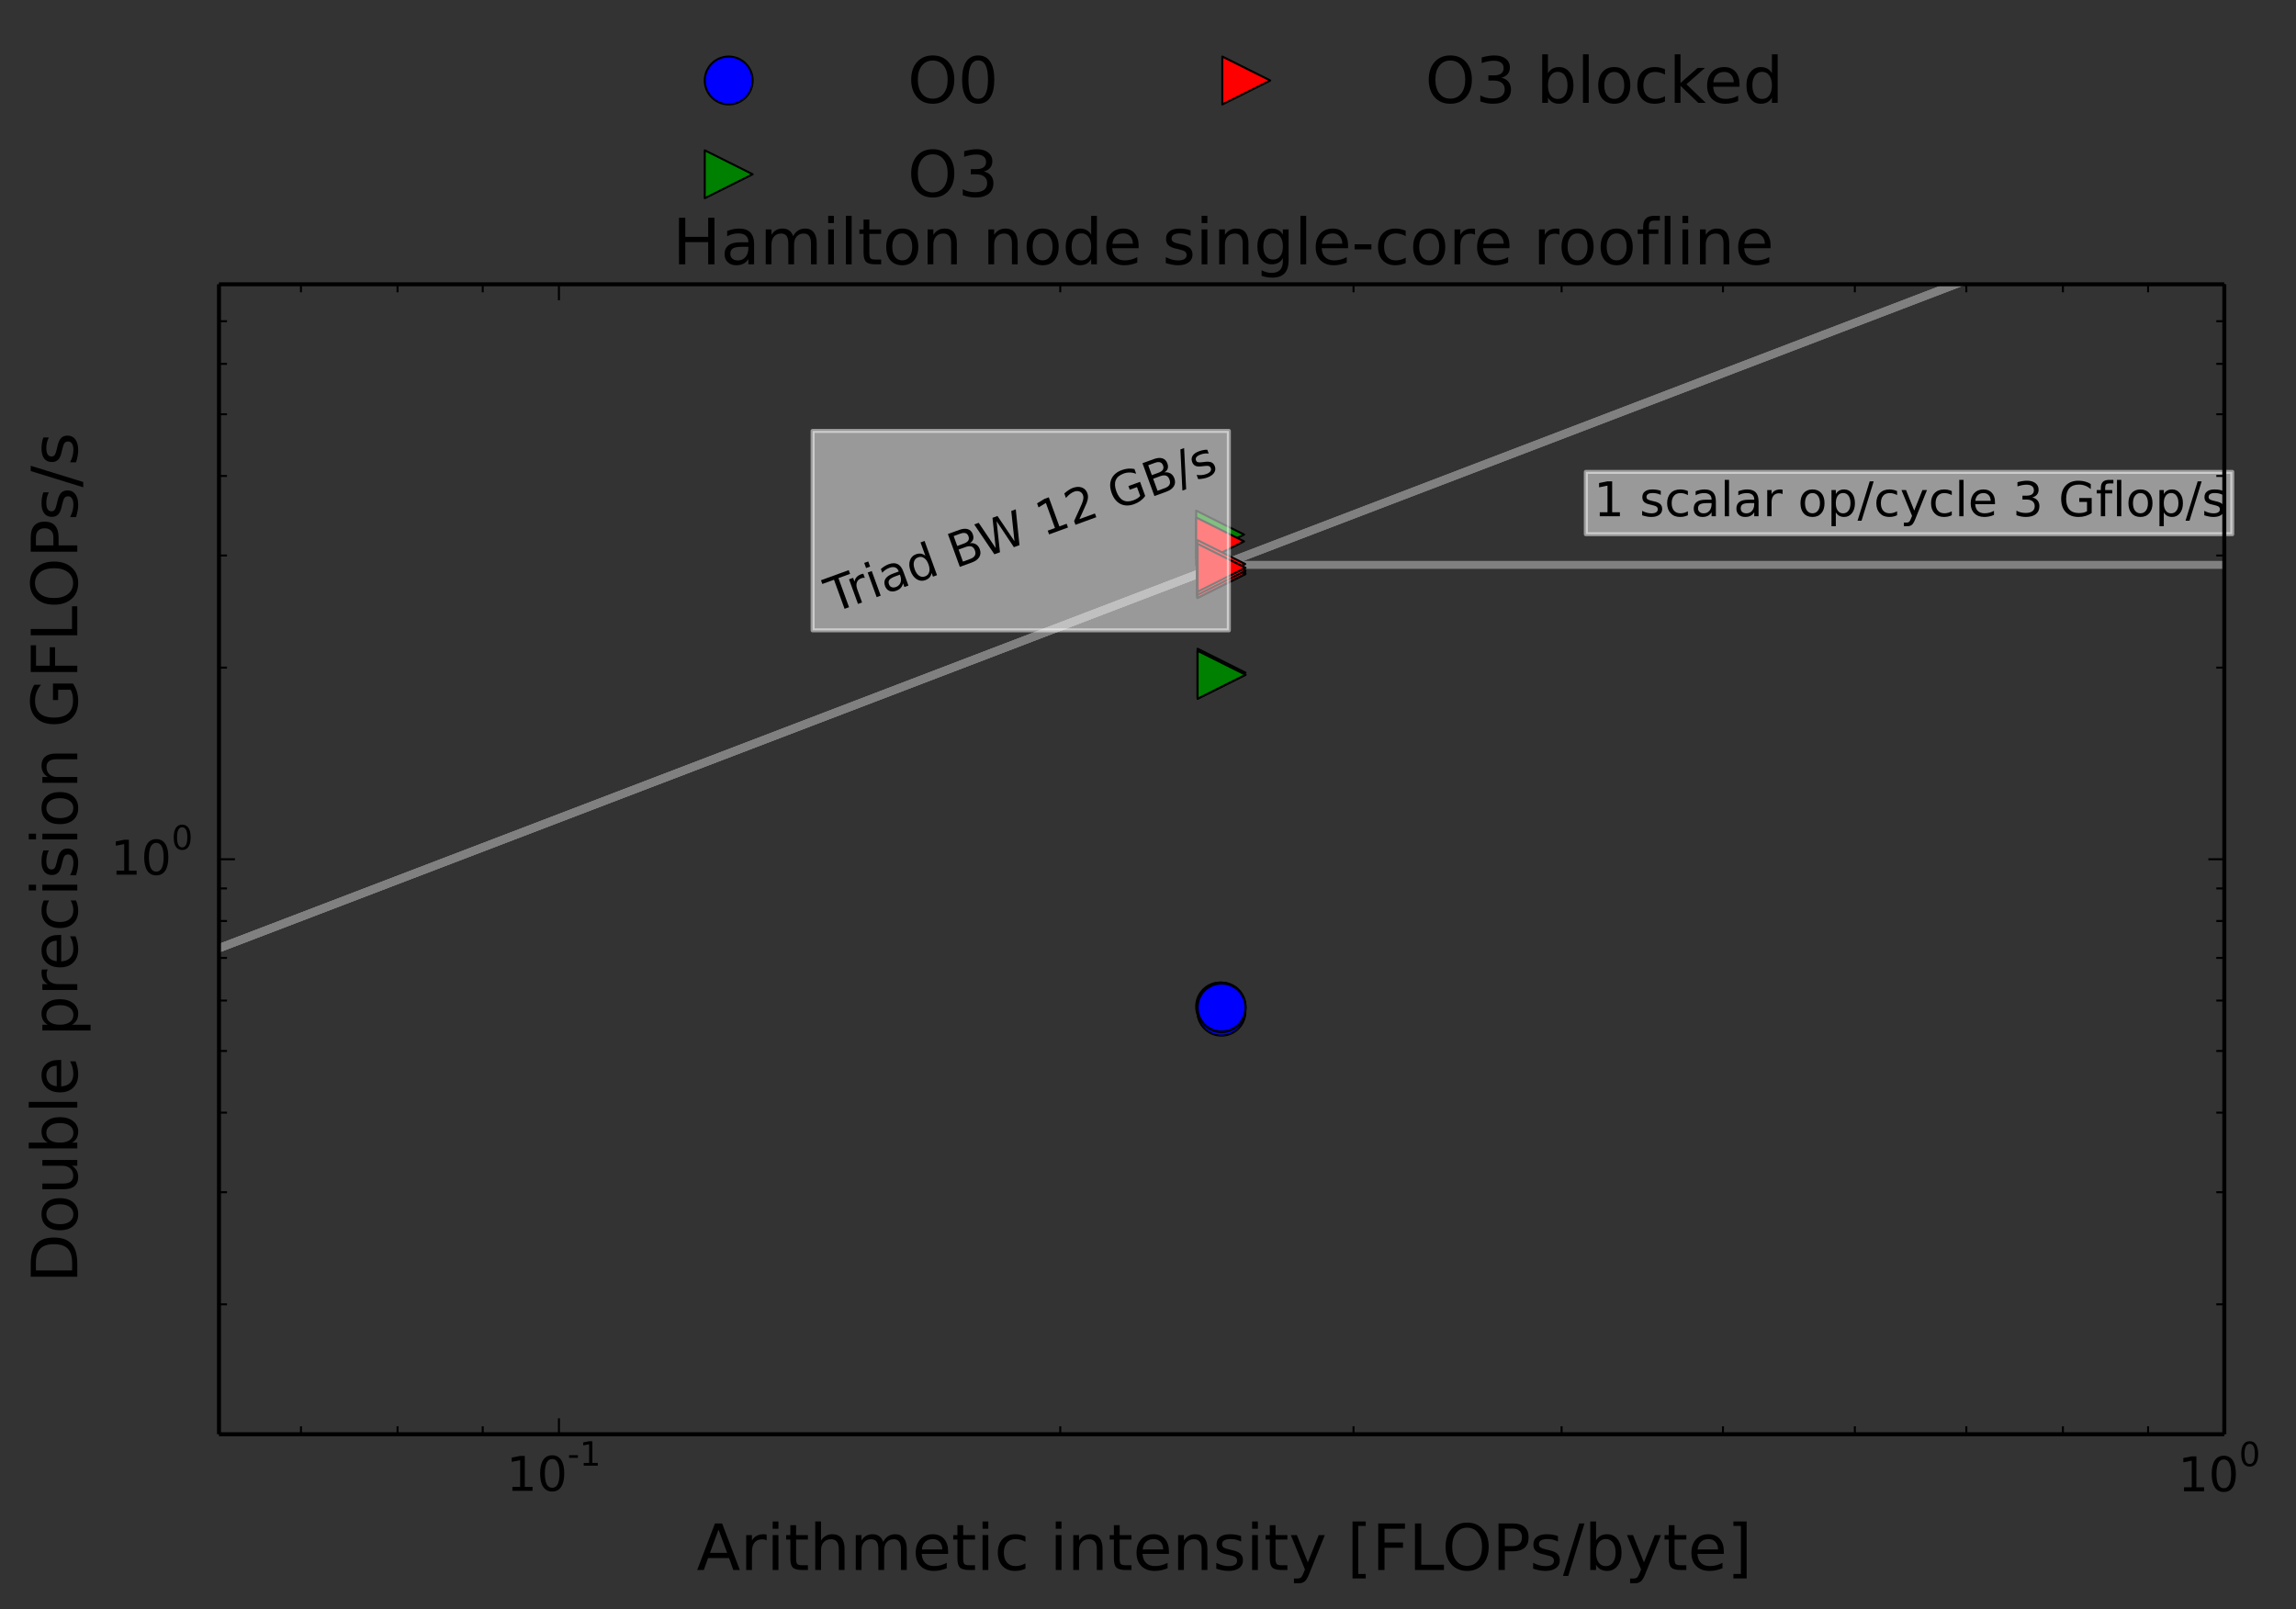 <?xml version="1.0" encoding="utf-8" standalone="no"?>
<!DOCTYPE svg PUBLIC "-//W3C//DTD SVG 1.1//EN"
  "http://www.w3.org/Graphics/SVG/1.1/DTD/svg11.dtd">
<!-- Created with matplotlib (http://matplotlib.org/) -->
<svg height="403pt" version="1.1" viewBox="0 0 575 403" width="575pt" xmlns="http://www.w3.org/2000/svg" xmlns:xlink="http://www.w3.org/1999/xlink">
 <rect x="0" y="0" width="575" height="403" fill="#333333" stroke="none"/>
 <defs>
  <style type="text/css">
*{stroke-linecap:butt;stroke-linejoin:round;}
  </style>
 </defs>
 <g id="figure_1">
  <g id="patch_1">
   <path d="
M0 403.725
L575.825 403.725
L575.825 0
L0 0
z
" style="fill:none;"/>
  </g>
  <g id="axes_1">
   <g id="patch_2">
    <path d="
M54.845 359.2
L557.045 359.2
L557.045 71.2
L54.845 71.2
z
" style="fill:none;"/>
   </g>
   <g id="line2d_1">
    <path clip-path="url(#pd80805cd31)" d="
M-196.255 333.469
M-1 258.82
L54.845 237.469
L180.395 189.469
L305.945 141.469
L431.495 93.469
L557.045 45.469
L576.825 37.907" style="fill:none;stroke:#808080;stroke-linecap:square;stroke-width:2;"/>
   </g>
   <g id="line2d_2">
    <path clip-path="url(#pd80805cd31)" d="
M-196.255 333.469
M-1 258.82
L54.845 237.469
L180.395 189.469
L305.945 141.469
L431.495 93.469
L557.045 45.469
L576.825 37.907" style="fill:none;stroke:#808080;stroke-linecap:square;stroke-width:2;"/>
   </g>
   <g id="line2d_3">
    <path clip-path="url(#pd80805cd31)" d="
M-196.255 333.469
M-1 258.82
L54.845 237.469
L180.395 189.469
L305.945 141.469
L431.495 93.469
L557.045 45.469
L557.045 45.469
L576.825 45.469" style="fill:none;stroke:#808080;stroke-linecap:square;stroke-width:2;"/>
   </g>
   <g id="line2d_4">
    <path clip-path="url(#pd80805cd31)" d="
M-196.255 333.469
M-1 258.82
L54.845 237.469
L180.395 189.469
L305.945 141.469
L305.945 141.469
L431.495 141.469
L557.045 141.469
L576.825 141.469" style="fill:none;stroke:#808080;stroke-linecap:square;stroke-width:2;"/>
   </g>
   <g id="line2d_5">
    <defs>
     <path d="
M0 6
C1.591 6 3.117 5.368 4.243 4.243
C5.368 3.117 6 1.591 6 0
C6 -1.591 5.368 -3.117 4.243 -4.243
C3.117 -5.368 1.591 -6 0 -6
C-1.591 -6 -3.117 -5.368 -4.243 -4.243
C-5.368 -3.117 -6 -1.591 -6 0
C-6 1.591 -5.368 3.117 -4.243 4.243
C-3.117 5.368 -1.591 6 0 6
z
" id="m0c474344dc" style="stroke:#000000;stroke-width:0.5;"/>
    </defs>
    <g clip-path="url(#pd80805cd31)">
     <use style="fill:#0000ff;stroke:#000000;stroke-width:0.5;" x="305.565" xlink:href="#m0c474344dc" y="252.063"/>
     <use style="fill:#0000ff;stroke:#000000;stroke-width:0.5;" x="305.782" xlink:href="#m0c474344dc" y="252.089"/>
     <use style="fill:#0000ff;stroke:#000000;stroke-width:0.5;" x="305.854" xlink:href="#m0c474344dc" y="253.12"/>
     <use style="fill:#0000ff;stroke:#000000;stroke-width:0.5;" x="305.891" xlink:href="#m0c474344dc" y="253.371"/>
     <use style="fill:#0000ff;stroke:#000000;stroke-width:0.5;" x="305.912" xlink:href="#m0c474344dc" y="252.495"/>
     <use style="fill:#0000ff;stroke:#000000;stroke-width:0.5;" x="305.92" xlink:href="#m0c474344dc" y="252.089"/>
     <use style="fill:#0000ff;stroke:#000000;stroke-width:0.5;" x="305.923" xlink:href="#m0c474344dc" y="252.328"/>
    </g>
   </g>
   <g id="line2d_6">
    <defs>
     <path d="
M6 1.10218e-15
L-6 -6
L-6 6
z
" id="m9c785e87f3" style="stroke:#000000;stroke-linejoin:miter;stroke-width:0.5;"/>
    </defs>
    <g clip-path="url(#pd80805cd31)">
     <use style="fill:#008000;stroke:#000000;stroke-linejoin:miter;stroke-width:0.5;" x="305.565" xlink:href="#m9c785e87f3" y="133.878"/>
     <use style="fill:#008000;stroke:#000000;stroke-linejoin:miter;stroke-width:0.5;" x="305.782" xlink:href="#m9c785e87f3" y="143.21"/>
     <use style="fill:#008000;stroke:#000000;stroke-linejoin:miter;stroke-width:0.5;" x="305.854" xlink:href="#m9c785e87f3" y="143.801"/>
     <use style="fill:#008000;stroke:#000000;stroke-linejoin:miter;stroke-width:0.5;" x="305.891" xlink:href="#m9c785e87f3" y="143.53"/>
     <use style="fill:#008000;stroke:#000000;stroke-linejoin:miter;stroke-width:0.5;" x="305.912" xlink:href="#m9c785e87f3" y="168.458"/>
     <use style="fill:#008000;stroke:#000000;stroke-linejoin:miter;stroke-width:0.5;" x="305.92" xlink:href="#m9c785e87f3" y="168.989"/>
     <use style="fill:#008000;stroke:#000000;stroke-linejoin:miter;stroke-width:0.5;" x="305.923" xlink:href="#m9c785e87f3" y="168.989"/>
    </g>
   </g>
   <g id="line2d_7">
    <defs>
     <path d="
M6 1.10218e-15
L-6 -6
L-6 6
z
" id="m57776961be" style="stroke:#000000;stroke-linejoin:miter;stroke-width:0.5;"/>
    </defs>
    <g clip-path="url(#pd80805cd31)">
     <use style="fill:#ff0000;stroke:#000000;stroke-linejoin:miter;stroke-width:0.5;" x="305.565" xlink:href="#m57776961be" y="135.589"/>
     <use style="fill:#ff0000;stroke:#000000;stroke-linejoin:miter;stroke-width:0.5;" x="305.782" xlink:href="#m57776961be" y="142.722"/>
     <use style="fill:#ff0000;stroke:#000000;stroke-linejoin:miter;stroke-width:0.5;" x="305.854" xlink:href="#m57776961be" y="141.255"/>
     <use style="fill:#ff0000;stroke:#000000;stroke-linejoin:miter;stroke-width:0.5;" x="305.891" xlink:href="#m57776961be" y="143.702"/>
     <use style="fill:#ff0000;stroke:#000000;stroke-linejoin:miter;stroke-width:0.5;" x="305.912" xlink:href="#m57776961be" y="143.702"/>
     <use style="fill:#ff0000;stroke:#000000;stroke-linejoin:miter;stroke-width:0.5;" x="305.92" xlink:href="#m57776961be" y="142.966"/>
     <use style="fill:#ff0000;stroke:#000000;stroke-linejoin:miter;stroke-width:0.5;" x="305.923" xlink:href="#m57776961be" y="142.19"/>
    </g>
   </g>
   <g id="text_1">
    <g id="patch_3">
     <path d="
M203.505 157.869
L307.747 157.869
L307.747 107.917
L203.505 107.917
z
" style="fill:#ffffff;opacity:0.5;stroke:#ffffff;"/>
    </g>
    <!-- Triad BW 12 GB/s -->
    <defs>
     <path d="
M19.188 8.297
L53.609 8.297
L53.609 0
L7.328 0
L7.328 8.297
Q12.938 14.109 22.625 23.891
Q32.328 33.688 34.812 36.531
Q39.547 41.844 41.422 45.531
Q43.312 49.219 43.312 52.781
Q43.312 58.594 39.234 62.25
Q35.156 65.922 28.609 65.922
Q23.969 65.922 18.812 64.312
Q13.672 62.703 7.812 59.422
L7.812 69.391
Q13.766 71.781 18.938 73
Q24.125 74.219 28.422 74.219
Q39.75 74.219 46.484 68.547
Q53.219 62.891 53.219 53.422
Q53.219 48.922 51.531 44.891
Q49.859 40.875 45.406 35.406
Q44.188 33.984 37.641 27.219
Q31.109 20.453 19.188 8.297" id="BitstreamVeraSans-Roman-32"/>
     <path id="BitstreamVeraSans-Roman-20"/>
     <path d="
M12.406 8.297
L28.516 8.297
L28.516 63.922
L10.984 60.406
L10.984 69.391
L28.422 72.906
L38.281 72.906
L38.281 8.297
L54.391 8.297
L54.391 0
L12.406 0
z
" id="BitstreamVeraSans-Roman-31"/>
     <path d="
M34.281 27.484
Q23.391 27.484 19.188 25
Q14.984 22.516 14.984 16.5
Q14.984 11.719 18.141 8.906
Q21.297 6.109 26.703 6.109
Q34.188 6.109 38.703 11.406
Q43.219 16.703 43.219 25.484
L43.219 27.484
z

M52.203 31.203
L52.203 0
L43.219 0
L43.219 8.297
Q40.141 3.328 35.547 0.953
Q30.953 -1.422 24.312 -1.422
Q15.922 -1.422 10.953 3.297
Q6 8.016 6 15.922
Q6 25.141 12.172 29.828
Q18.359 34.516 30.609 34.516
L43.219 34.516
L43.219 35.406
Q43.219 41.609 39.141 45
Q35.062 48.391 27.688 48.391
Q23 48.391 18.547 47.266
Q14.109 46.141 10.016 43.891
L10.016 52.203
Q14.938 54.109 19.578 55.047
Q24.219 56 28.609 56
Q40.484 56 46.344 49.844
Q52.203 43.703 52.203 31.203" id="BitstreamVeraSans-Roman-61"/>
     <path d="
M25.391 72.906
L33.688 72.906
L8.297 -9.281
L0 -9.281
z
" id="BitstreamVeraSans-Roman-2f"/>
     <path d="
M59.516 10.406
L59.516 29.984
L43.406 29.984
L43.406 38.094
L69.281 38.094
L69.281 6.781
Q63.578 2.734 56.688 0.656
Q49.812 -1.422 42 -1.422
Q24.906 -1.422 15.25 8.562
Q5.609 18.562 5.609 36.375
Q5.609 54.25 15.25 64.234
Q24.906 74.219 42 74.219
Q49.125 74.219 55.547 72.453
Q61.969 70.703 67.391 67.281
L67.391 56.781
Q61.922 61.422 55.766 63.766
Q49.609 66.109 42.828 66.109
Q29.438 66.109 22.719 58.641
Q16.016 51.172 16.016 36.375
Q16.016 21.625 22.719 14.156
Q29.438 6.688 42.828 6.688
Q48.047 6.688 52.141 7.594
Q56.25 8.5 59.516 10.406" id="BitstreamVeraSans-Roman-47"/>
     <path d="
M9.422 54.688
L18.406 54.688
L18.406 0
L9.422 0
z

M9.422 75.984
L18.406 75.984
L18.406 64.594
L9.422 64.594
z
" id="BitstreamVeraSans-Roman-69"/>
     <path d="
M19.672 34.812
L19.672 8.109
L35.5 8.109
Q43.453 8.109 47.281 11.406
Q51.125 14.703 51.125 21.484
Q51.125 28.328 47.281 31.562
Q43.453 34.812 35.5 34.812
z

M19.672 64.797
L19.672 42.828
L34.281 42.828
Q41.5 42.828 45.031 45.531
Q48.578 48.25 48.578 53.812
Q48.578 59.328 45.031 62.062
Q41.5 64.797 34.281 64.797
z

M9.812 72.906
L35.016 72.906
Q46.297 72.906 52.391 68.219
Q58.5 63.531 58.5 54.891
Q58.5 48.188 55.375 44.234
Q52.25 40.281 46.188 39.312
Q53.469 37.75 57.5 32.781
Q61.531 27.828 61.531 20.406
Q61.531 10.641 54.891 5.312
Q48.25 0 35.984 0
L9.812 0
z
" id="BitstreamVeraSans-Roman-42"/>
     <path d="
M3.328 72.906
L13.281 72.906
L28.609 11.281
L43.891 72.906
L54.984 72.906
L70.312 11.281
L85.594 72.906
L95.609 72.906
L77.297 0
L64.891 0
L49.516 63.281
L33.984 0
L21.578 0
z
" id="BitstreamVeraSans-Roman-57"/>
     <path d="
M45.406 46.391
L45.406 75.984
L54.391 75.984
L54.391 0
L45.406 0
L45.406 8.203
Q42.578 3.328 38.25 0.953
Q33.938 -1.422 27.875 -1.422
Q17.969 -1.422 11.734 6.484
Q5.516 14.406 5.516 27.297
Q5.516 40.188 11.734 48.094
Q17.969 56 27.875 56
Q33.938 56 38.25 53.625
Q42.578 51.266 45.406 46.391
M14.797 27.297
Q14.797 17.391 18.875 11.75
Q22.953 6.109 30.078 6.109
Q37.203 6.109 41.297 11.75
Q45.406 17.391 45.406 27.297
Q45.406 37.203 41.297 42.844
Q37.203 48.484 30.078 48.484
Q22.953 48.484 18.875 42.844
Q14.797 37.203 14.797 27.297" id="BitstreamVeraSans-Roman-64"/>
     <path d="
M-0.297 72.906
L61.375 72.906
L61.375 64.594
L35.5 64.594
L35.5 0
L25.594 0
L25.594 64.594
L-0.297 64.594
z
" id="BitstreamVeraSans-Roman-54"/>
     <path d="
M41.109 46.297
Q39.594 47.172 37.812 47.578
Q36.031 48 33.891 48
Q26.266 48 22.188 43.047
Q18.109 38.094 18.109 28.812
L18.109 0
L9.078 0
L9.078 54.688
L18.109 54.688
L18.109 46.188
Q20.953 51.172 25.484 53.578
Q30.031 56 36.531 56
Q37.453 56 38.578 55.875
Q39.703 55.766 41.062 55.516
z
" id="BitstreamVeraSans-Roman-72"/>
     <path d="
M44.281 53.078
L44.281 44.578
Q40.484 46.531 36.375 47.5
Q32.281 48.484 27.875 48.484
Q21.188 48.484 17.844 46.438
Q14.5 44.391 14.5 40.281
Q14.5 37.156 16.891 35.375
Q19.281 33.594 26.516 31.984
L29.594 31.297
Q39.156 29.25 43.188 25.516
Q47.219 21.781 47.219 15.094
Q47.219 7.469 41.188 3.016
Q35.156 -1.422 24.609 -1.422
Q20.219 -1.422 15.453 -0.562
Q10.688 0.297 5.422 2
L5.422 11.281
Q10.406 8.688 15.234 7.391
Q20.062 6.109 24.812 6.109
Q31.156 6.109 34.562 8.281
Q37.984 10.453 37.984 14.406
Q37.984 18.062 35.516 20.016
Q33.062 21.969 24.703 23.781
L21.578 24.516
Q13.234 26.266 9.516 29.906
Q5.812 33.547 5.812 39.891
Q5.812 47.609 11.281 51.797
Q16.75 56 26.812 56
Q31.781 56 36.172 55.266
Q40.578 54.547 44.281 53.078" id="BitstreamVeraSans-Roman-73"/>
    </defs>
    <g transform="translate(208.624 153.524)rotate(-20.0)scale(0.12 -0.12)">
     <use xlink:href="#BitstreamVeraSans-Roman-54"/>
     <use x="46.334" xlink:href="#BitstreamVeraSans-Roman-72"/>
     <use x="87.447" xlink:href="#BitstreamVeraSans-Roman-69"/>
     <use x="115.23" xlink:href="#BitstreamVeraSans-Roman-61"/>
     <use x="176.51" xlink:href="#BitstreamVeraSans-Roman-64"/>
     <use x="239.986" xlink:href="#BitstreamVeraSans-Roman-20"/>
     <use x="271.773" xlink:href="#BitstreamVeraSans-Roman-42"/>
     <use x="336.752" xlink:href="#BitstreamVeraSans-Roman-57"/>
     <use x="435.629" xlink:href="#BitstreamVeraSans-Roman-20"/>
     <use x="467.416" xlink:href="#BitstreamVeraSans-Roman-31"/>
     <use x="531.039" xlink:href="#BitstreamVeraSans-Roman-32"/>
     <use x="594.662" xlink:href="#BitstreamVeraSans-Roman-20"/>
     <use x="626.449" xlink:href="#BitstreamVeraSans-Roman-47"/>
     <use x="703.939" xlink:href="#BitstreamVeraSans-Roman-42"/>
     <use x="772.543" xlink:href="#BitstreamVeraSans-Roman-2f"/>
     <use x="806.234" xlink:href="#BitstreamVeraSans-Roman-73"/>
    </g>
   </g>
   <g id="text_2">
    <g id="patch_4">
     <path d="
M1328.55 -58.209
L1500.67 -58.209
L1500.67 -73.823
L1328.55 -73.823
z
" style="fill:#ffffff;opacity:0.5;stroke:#ffffff;"/>
    </g>
    <!-- 2 AVX FMA/cycle: 46 Gflop/s -->
    <defs>
     <path d="
M56.203 29.594
L56.203 25.203
L14.891 25.203
Q15.484 15.922 20.484 11.062
Q25.484 6.203 34.422 6.203
Q39.594 6.203 44.453 7.469
Q49.312 8.734 54.109 11.281
L54.109 2.781
Q49.266 0.734 44.188 -0.344
Q39.109 -1.422 33.891 -1.422
Q20.797 -1.422 13.156 6.188
Q5.516 13.812 5.516 26.812
Q5.516 40.234 12.766 48.109
Q20.016 56 32.328 56
Q43.359 56 49.781 48.891
Q56.203 41.797 56.203 29.594
M47.219 32.234
Q47.125 39.594 43.094 43.984
Q39.062 48.391 32.422 48.391
Q24.906 48.391 20.391 44.141
Q15.875 39.891 15.188 32.172
z
" id="BitstreamVeraSans-Roman-65"/>
     <path d="
M9.812 72.906
L24.516 72.906
L43.109 23.297
L61.812 72.906
L76.516 72.906
L76.516 0
L66.891 0
L66.891 64.016
L48.094 14.016
L38.188 14.016
L19.391 64.016
L19.391 0
L9.812 0
z
" id="BitstreamVeraSans-Roman-4d"/>
     <path d="
M33.016 40.375
Q26.375 40.375 22.484 35.828
Q18.609 31.297 18.609 23.391
Q18.609 15.531 22.484 10.953
Q26.375 6.391 33.016 6.391
Q39.656 6.391 43.531 10.953
Q47.406 15.531 47.406 23.391
Q47.406 31.297 43.531 35.828
Q39.656 40.375 33.016 40.375
M52.594 71.297
L52.594 62.312
Q48.875 64.062 45.094 64.984
Q41.312 65.922 37.594 65.922
Q27.828 65.922 22.672 59.328
Q17.531 52.734 16.797 39.406
Q19.672 43.656 24.016 45.922
Q28.375 48.188 33.594 48.188
Q44.578 48.188 50.953 41.516
Q57.328 34.859 57.328 23.391
Q57.328 12.156 50.688 5.359
Q44.047 -1.422 33.016 -1.422
Q20.359 -1.422 13.672 8.266
Q6.984 17.969 6.984 36.375
Q6.984 53.656 15.188 63.938
Q23.391 74.219 37.203 74.219
Q40.922 74.219 44.703 73.484
Q48.484 72.75 52.594 71.297" id="BitstreamVeraSans-Roman-36"/>
     <path d="
M34.188 63.188
L20.797 26.906
L47.609 26.906
z

M28.609 72.906
L39.797 72.906
L67.578 0
L57.328 0
L50.688 18.703
L17.828 18.703
L11.188 0
L0.781 0
z
" id="BitstreamVeraSans-Roman-41"/>
     <path d="
M37.797 64.312
L12.891 25.391
L37.797 25.391
z

M35.203 72.906
L47.609 72.906
L47.609 25.391
L58.016 25.391
L58.016 17.188
L47.609 17.188
L47.609 0
L37.797 0
L37.797 17.188
L4.891 17.188
L4.891 26.703
z
" id="BitstreamVeraSans-Roman-34"/>
     <path d="
M30.609 48.391
Q23.391 48.391 19.188 42.75
Q14.984 37.109 14.984 27.297
Q14.984 17.484 19.156 11.844
Q23.344 6.203 30.609 6.203
Q37.797 6.203 41.984 11.859
Q46.188 17.531 46.188 27.297
Q46.188 37.016 41.984 42.703
Q37.797 48.391 30.609 48.391
M30.609 56
Q42.328 56 49.016 48.375
Q55.719 40.766 55.719 27.297
Q55.719 13.875 49.016 6.219
Q42.328 -1.422 30.609 -1.422
Q18.844 -1.422 12.172 6.219
Q5.516 13.875 5.516 27.297
Q5.516 40.766 12.172 48.375
Q18.844 56 30.609 56" id="BitstreamVeraSans-Roman-6f"/>
     <path d="
M9.422 75.984
L18.406 75.984
L18.406 0
L9.422 0
z
" id="BitstreamVeraSans-Roman-6c"/>
     <path d="
M9.812 72.906
L51.703 72.906
L51.703 64.594
L19.672 64.594
L19.672 43.109
L48.578 43.109
L48.578 34.812
L19.672 34.812
L19.672 0
L9.812 0
z
" id="BitstreamVeraSans-Roman-46"/>
     <path d="
M11.719 12.406
L22.016 12.406
L22.016 0
L11.719 0
z

M11.719 51.703
L22.016 51.703
L22.016 39.312
L11.719 39.312
z
" id="BitstreamVeraSans-Roman-3a"/>
     <path d="
M18.109 8.203
L18.109 -20.797
L9.078 -20.797
L9.078 54.688
L18.109 54.688
L18.109 46.391
Q20.953 51.266 25.266 53.625
Q29.594 56 35.594 56
Q45.562 56 51.781 48.094
Q58.016 40.188 58.016 27.297
Q58.016 14.406 51.781 6.484
Q45.562 -1.422 35.594 -1.422
Q29.594 -1.422 25.266 0.953
Q20.953 3.328 18.109 8.203
M48.688 27.297
Q48.688 37.203 44.609 42.844
Q40.531 48.484 33.406 48.484
Q26.266 48.484 22.188 42.844
Q18.109 37.203 18.109 27.297
Q18.109 17.391 22.188 11.75
Q26.266 6.109 33.406 6.109
Q40.531 6.109 44.609 11.75
Q48.688 17.391 48.688 27.297" id="BitstreamVeraSans-Roman-70"/>
     <path d="
M28.609 0
L0.781 72.906
L11.078 72.906
L34.188 11.531
L57.328 72.906
L67.578 72.906
L39.797 0
z
" id="BitstreamVeraSans-Roman-56"/>
     <path d="
M32.172 -5.078
Q28.375 -14.844 24.75 -17.812
Q21.141 -20.797 15.094 -20.797
L7.906 -20.797
L7.906 -13.281
L13.188 -13.281
Q16.891 -13.281 18.938 -11.516
Q21 -9.766 23.484 -3.219
L25.094 0.875
L2.984 54.688
L12.5 54.688
L29.594 11.922
L46.688 54.688
L56.203 54.688
z
" id="BitstreamVeraSans-Roman-79"/>
     <path d="
M6.297 72.906
L16.891 72.906
L35.016 45.797
L53.219 72.906
L63.812 72.906
L40.375 37.891
L65.375 0
L54.781 0
L34.281 31
L13.625 0
L2.984 0
L29 38.922
z
" id="BitstreamVeraSans-Roman-58"/>
     <path d="
M37.109 75.984
L37.109 68.5
L28.516 68.5
Q23.688 68.5 21.797 66.547
Q19.922 64.594 19.922 59.516
L19.922 54.688
L34.719 54.688
L34.719 47.703
L19.922 47.703
L19.922 0
L10.891 0
L10.891 47.703
L2.297 47.703
L2.297 54.688
L10.891 54.688
L10.891 58.5
Q10.891 67.625 15.141 71.797
Q19.391 75.984 28.609 75.984
z
" id="BitstreamVeraSans-Roman-66"/>
     <path d="
M48.781 52.594
L48.781 44.188
Q44.969 46.297 41.141 47.344
Q37.312 48.391 33.406 48.391
Q24.656 48.391 19.812 42.844
Q14.984 37.312 14.984 27.297
Q14.984 17.281 19.812 11.734
Q24.656 6.203 33.406 6.203
Q37.312 6.203 41.141 7.25
Q44.969 8.297 48.781 10.406
L48.781 2.094
Q45.016 0.344 40.984 -0.531
Q36.969 -1.422 32.422 -1.422
Q20.062 -1.422 12.781 6.344
Q5.516 14.109 5.516 27.297
Q5.516 40.672 12.859 48.328
Q20.219 56 33.016 56
Q37.156 56 41.109 55.141
Q45.062 54.297 48.781 52.594" id="BitstreamVeraSans-Roman-63"/>
    </defs>
    <g transform="translate(1330.546 -62.705)scale(0.12 -0.12)">
     <use xlink:href="#BitstreamVeraSans-Roman-32"/>
     <use x="63.623" xlink:href="#BitstreamVeraSans-Roman-20"/>
     <use x="95.41" xlink:href="#BitstreamVeraSans-Roman-41"/>
     <use x="157.443" xlink:href="#BitstreamVeraSans-Roman-56"/>
     <use x="225.852" xlink:href="#BitstreamVeraSans-Roman-58"/>
     <use x="294.357" xlink:href="#BitstreamVeraSans-Roman-20"/>
     <use x="326.145" xlink:href="#BitstreamVeraSans-Roman-46"/>
     <use x="383.664" xlink:href="#BitstreamVeraSans-Roman-4d"/>
     <use x="469.943" xlink:href="#BitstreamVeraSans-Roman-41"/>
     <use x="538.352" xlink:href="#BitstreamVeraSans-Roman-2f"/>
     <use x="572.043" xlink:href="#BitstreamVeraSans-Roman-63"/>
     <use x="627.023" xlink:href="#BitstreamVeraSans-Roman-79"/>
     <use x="686.203" xlink:href="#BitstreamVeraSans-Roman-63"/>
     <use x="741.184" xlink:href="#BitstreamVeraSans-Roman-6c"/>
     <use x="768.967" xlink:href="#BitstreamVeraSans-Roman-65"/>
     <use x="830.49" xlink:href="#BitstreamVeraSans-Roman-3a"/>
     <use x="864.182" xlink:href="#BitstreamVeraSans-Roman-20"/>
     <use x="895.969" xlink:href="#BitstreamVeraSans-Roman-34"/>
     <use x="959.592" xlink:href="#BitstreamVeraSans-Roman-36"/>
     <use x="1023.215" xlink:href="#BitstreamVeraSans-Roman-20"/>
     <use x="1055.002" xlink:href="#BitstreamVeraSans-Roman-47"/>
     <use x="1132.492" xlink:href="#BitstreamVeraSans-Roman-66"/>
     <use x="1167.697" xlink:href="#BitstreamVeraSans-Roman-6c"/>
     <use x="1195.48" xlink:href="#BitstreamVeraSans-Roman-6f"/>
     <use x="1256.662" xlink:href="#BitstreamVeraSans-Roman-70"/>
     <use x="1320.139" xlink:href="#BitstreamVeraSans-Roman-2f"/>
     <use x="1353.83" xlink:href="#BitstreamVeraSans-Roman-73"/>
    </g>
   </g>
   <g id="text_3">
    <g id="patch_5">
     <path d="
M1332.59 -10.209
L1500.67 -10.209
L1500.67 -25.823
L1332.59 -25.823
z
" style="fill:#ffffff;opacity:0.5;stroke:#ffffff;"/>
    </g>
    <!-- 1 AVX FMA/cycle 23 Gflop/s -->
    <defs>
     <path d="
M40.578 39.312
Q47.656 37.797 51.625 33
Q55.609 28.219 55.609 21.188
Q55.609 10.406 48.188 4.484
Q40.766 -1.422 27.094 -1.422
Q22.516 -1.422 17.656 -0.516
Q12.797 0.391 7.625 2.203
L7.625 11.719
Q11.719 9.328 16.594 8.109
Q21.484 6.891 26.812 6.891
Q36.078 6.891 40.938 10.547
Q45.797 14.203 45.797 21.188
Q45.797 27.641 41.281 31.266
Q36.766 34.906 28.719 34.906
L20.219 34.906
L20.219 43.016
L29.109 43.016
Q36.375 43.016 40.234 45.922
Q44.094 48.828 44.094 54.297
Q44.094 59.906 40.109 62.906
Q36.141 65.922 28.719 65.922
Q24.656 65.922 20.016 65.031
Q15.375 64.156 9.812 62.312
L9.812 71.094
Q15.438 72.656 20.344 73.438
Q25.25 74.219 29.594 74.219
Q40.828 74.219 47.359 69.109
Q53.906 64.016 53.906 55.328
Q53.906 49.266 50.438 45.094
Q46.969 40.922 40.578 39.312" id="BitstreamVeraSans-Roman-33"/>
    </defs>
    <g transform="translate(1334.589 -14.705)scale(0.12 -0.12)">
     <use xlink:href="#BitstreamVeraSans-Roman-31"/>
     <use x="63.623" xlink:href="#BitstreamVeraSans-Roman-20"/>
     <use x="95.41" xlink:href="#BitstreamVeraSans-Roman-41"/>
     <use x="157.443" xlink:href="#BitstreamVeraSans-Roman-56"/>
     <use x="225.852" xlink:href="#BitstreamVeraSans-Roman-58"/>
     <use x="294.357" xlink:href="#BitstreamVeraSans-Roman-20"/>
     <use x="326.145" xlink:href="#BitstreamVeraSans-Roman-46"/>
     <use x="383.664" xlink:href="#BitstreamVeraSans-Roman-4d"/>
     <use x="469.943" xlink:href="#BitstreamVeraSans-Roman-41"/>
     <use x="538.352" xlink:href="#BitstreamVeraSans-Roman-2f"/>
     <use x="572.043" xlink:href="#BitstreamVeraSans-Roman-63"/>
     <use x="627.023" xlink:href="#BitstreamVeraSans-Roman-79"/>
     <use x="686.203" xlink:href="#BitstreamVeraSans-Roman-63"/>
     <use x="741.184" xlink:href="#BitstreamVeraSans-Roman-6c"/>
     <use x="768.967" xlink:href="#BitstreamVeraSans-Roman-65"/>
     <use x="830.49" xlink:href="#BitstreamVeraSans-Roman-20"/>
     <use x="862.277" xlink:href="#BitstreamVeraSans-Roman-32"/>
     <use x="925.9" xlink:href="#BitstreamVeraSans-Roman-33"/>
     <use x="989.523" xlink:href="#BitstreamVeraSans-Roman-20"/>
     <use x="1021.311" xlink:href="#BitstreamVeraSans-Roman-47"/>
     <use x="1098.801" xlink:href="#BitstreamVeraSans-Roman-66"/>
     <use x="1134.006" xlink:href="#BitstreamVeraSans-Roman-6c"/>
     <use x="1161.789" xlink:href="#BitstreamVeraSans-Roman-6f"/>
     <use x="1222.971" xlink:href="#BitstreamVeraSans-Roman-70"/>
     <use x="1286.447" xlink:href="#BitstreamVeraSans-Roman-2f"/>
     <use x="1320.139" xlink:href="#BitstreamVeraSans-Roman-73"/>
    </g>
   </g>
   <g id="text_4">
    <g id="patch_6">
     <path d="
M1246.5 37.791
L1500.67 37.791
L1500.67 22.177
L1246.5 22.177
z
" style="fill:#ffffff;opacity:0.5;stroke:#ffffff;"/>
    </g>
    <!-- 1 AVX MUL or 1 AVX ADD/cycle 12 Gflop/s -->
    <defs>
     <path d="
M19.672 64.797
L19.672 8.109
L31.594 8.109
Q46.688 8.109 53.688 14.938
Q60.688 21.781 60.688 36.531
Q60.688 51.172 53.688 57.984
Q46.688 64.797 31.594 64.797
z

M9.812 72.906
L30.078 72.906
Q51.266 72.906 61.172 64.094
Q71.094 55.281 71.094 36.531
Q71.094 17.672 61.125 8.828
Q51.172 0 30.078 0
L9.812 0
z
" id="BitstreamVeraSans-Roman-44"/>
     <path d="
M9.812 72.906
L19.672 72.906
L19.672 8.297
L55.172 8.297
L55.172 0
L9.812 0
z
" id="BitstreamVeraSans-Roman-4c"/>
     <path d="
M8.688 72.906
L18.609 72.906
L18.609 28.609
Q18.609 16.891 22.844 11.734
Q27.094 6.594 36.625 6.594
Q46.094 6.594 50.344 11.734
Q54.594 16.891 54.594 28.609
L54.594 72.906
L64.5 72.906
L64.5 27.391
Q64.5 13.141 57.438 5.859
Q50.391 -1.422 36.625 -1.422
Q22.797 -1.422 15.734 5.859
Q8.688 13.141 8.688 27.391
z
" id="BitstreamVeraSans-Roman-55"/>
    </defs>
    <g transform="translate(1248.504 33.295)scale(0.12 -0.12)">
     <use xlink:href="#BitstreamVeraSans-Roman-31"/>
     <use x="63.623" xlink:href="#BitstreamVeraSans-Roman-20"/>
     <use x="95.41" xlink:href="#BitstreamVeraSans-Roman-41"/>
     <use x="157.443" xlink:href="#BitstreamVeraSans-Roman-56"/>
     <use x="225.852" xlink:href="#BitstreamVeraSans-Roman-58"/>
     <use x="294.357" xlink:href="#BitstreamVeraSans-Roman-20"/>
     <use x="326.145" xlink:href="#BitstreamVeraSans-Roman-4d"/>
     <use x="412.424" xlink:href="#BitstreamVeraSans-Roman-55"/>
     <use x="485.617" xlink:href="#BitstreamVeraSans-Roman-4c"/>
     <use x="541.33" xlink:href="#BitstreamVeraSans-Roman-20"/>
     <use x="573.117" xlink:href="#BitstreamVeraSans-Roman-6f"/>
     <use x="634.299" xlink:href="#BitstreamVeraSans-Roman-72"/>
     <use x="675.412" xlink:href="#BitstreamVeraSans-Roman-20"/>
     <use x="707.199" xlink:href="#BitstreamVeraSans-Roman-31"/>
     <use x="770.822" xlink:href="#BitstreamVeraSans-Roman-20"/>
     <use x="802.609" xlink:href="#BitstreamVeraSans-Roman-41"/>
     <use x="864.643" xlink:href="#BitstreamVeraSans-Roman-56"/>
     <use x="933.051" xlink:href="#BitstreamVeraSans-Roman-58"/>
     <use x="1001.557" xlink:href="#BitstreamVeraSans-Roman-20"/>
     <use x="1033.344" xlink:href="#BitstreamVeraSans-Roman-41"/>
     <use x="1101.752" xlink:href="#BitstreamVeraSans-Roman-44"/>
     <use x="1178.754" xlink:href="#BitstreamVeraSans-Roman-44"/>
     <use x="1255.756" xlink:href="#BitstreamVeraSans-Roman-2f"/>
     <use x="1289.447" xlink:href="#BitstreamVeraSans-Roman-63"/>
     <use x="1344.428" xlink:href="#BitstreamVeraSans-Roman-79"/>
     <use x="1403.607" xlink:href="#BitstreamVeraSans-Roman-63"/>
     <use x="1458.588" xlink:href="#BitstreamVeraSans-Roman-6c"/>
     <use x="1486.371" xlink:href="#BitstreamVeraSans-Roman-65"/>
     <use x="1547.895" xlink:href="#BitstreamVeraSans-Roman-20"/>
     <use x="1579.682" xlink:href="#BitstreamVeraSans-Roman-31"/>
     <use x="1643.305" xlink:href="#BitstreamVeraSans-Roman-32"/>
     <use x="1706.928" xlink:href="#BitstreamVeraSans-Roman-20"/>
     <use x="1738.715" xlink:href="#BitstreamVeraSans-Roman-47"/>
     <use x="1816.205" xlink:href="#BitstreamVeraSans-Roman-66"/>
     <use x="1851.41" xlink:href="#BitstreamVeraSans-Roman-6c"/>
     <use x="1879.193" xlink:href="#BitstreamVeraSans-Roman-6f"/>
     <use x="1940.375" xlink:href="#BitstreamVeraSans-Roman-70"/>
     <use x="2003.852" xlink:href="#BitstreamVeraSans-Roman-2f"/>
     <use x="2037.543" xlink:href="#BitstreamVeraSans-Roman-73"/>
    </g>
   </g>
   <g id="text_5">
    <g id="patch_7">
     <path d="
M397.151 133.791
L559.045 133.791
L559.045 118.177
L397.151 118.177
z
" style="fill:#ffffff;opacity:0.5;stroke:#ffffff;"/>
    </g>
    <!-- 1 scalar op/cycle 3 Gflop/s -->
    <g transform="translate(399.151 129.295)scale(0.12 -0.12)">
     <use xlink:href="#BitstreamVeraSans-Roman-31"/>
     <use x="63.623" xlink:href="#BitstreamVeraSans-Roman-20"/>
     <use x="95.41" xlink:href="#BitstreamVeraSans-Roman-73"/>
     <use x="147.51" xlink:href="#BitstreamVeraSans-Roman-63"/>
     <use x="202.49" xlink:href="#BitstreamVeraSans-Roman-61"/>
     <use x="263.77" xlink:href="#BitstreamVeraSans-Roman-6c"/>
     <use x="291.553" xlink:href="#BitstreamVeraSans-Roman-61"/>
     <use x="352.832" xlink:href="#BitstreamVeraSans-Roman-72"/>
     <use x="393.945" xlink:href="#BitstreamVeraSans-Roman-20"/>
     <use x="425.732" xlink:href="#BitstreamVeraSans-Roman-6f"/>
     <use x="486.914" xlink:href="#BitstreamVeraSans-Roman-70"/>
     <use x="550.391" xlink:href="#BitstreamVeraSans-Roman-2f"/>
     <use x="584.082" xlink:href="#BitstreamVeraSans-Roman-63"/>
     <use x="639.062" xlink:href="#BitstreamVeraSans-Roman-79"/>
     <use x="698.242" xlink:href="#BitstreamVeraSans-Roman-63"/>
     <use x="753.223" xlink:href="#BitstreamVeraSans-Roman-6c"/>
     <use x="781.006" xlink:href="#BitstreamVeraSans-Roman-65"/>
     <use x="842.529" xlink:href="#BitstreamVeraSans-Roman-20"/>
     <use x="874.316" xlink:href="#BitstreamVeraSans-Roman-33"/>
     <use x="937.939" xlink:href="#BitstreamVeraSans-Roman-20"/>
     <use x="969.727" xlink:href="#BitstreamVeraSans-Roman-47"/>
     <use x="1047.217" xlink:href="#BitstreamVeraSans-Roman-66"/>
     <use x="1082.422" xlink:href="#BitstreamVeraSans-Roman-6c"/>
     <use x="1110.205" xlink:href="#BitstreamVeraSans-Roman-6f"/>
     <use x="1171.387" xlink:href="#BitstreamVeraSans-Roman-70"/>
     <use x="1234.863" xlink:href="#BitstreamVeraSans-Roman-2f"/>
     <use x="1268.555" xlink:href="#BitstreamVeraSans-Roman-73"/>
    </g>
   </g>
   <g id="matplotlib.axis_1">
    <g id="xtick_1">
     <g id="line2d_8">
      <defs>
       <path d="
M0 0
L0 -4" id="m93b0483c22" style="stroke:#000000;stroke-width:0.5;"/>
      </defs>
      <g>
       <use style="stroke:#000000;stroke-width:0.5;" x="139.977" xlink:href="#m93b0483c22" y="359.2"/>
      </g>
     </g>
     <g id="line2d_9">
      <defs>
       <path d="
M0 0
L0 4" id="m741efc42ff" style="stroke:#000000;stroke-width:0.5;"/>
      </defs>
      <g>
       <use style="stroke:#000000;stroke-width:0.5;" x="139.977" xlink:href="#m741efc42ff" y="71.2"/>
      </g>
     </g>
     <g id="text_6">
      <!-- $\mathdefault{10^{-1}}$ -->
      <defs>
       <path d="
M31.781 66.406
Q24.172 66.406 20.328 58.906
Q16.5 51.422 16.5 36.375
Q16.5 21.391 20.328 13.891
Q24.172 6.391 31.781 6.391
Q39.453 6.391 43.281 13.891
Q47.125 21.391 47.125 36.375
Q47.125 51.422 43.281 58.906
Q39.453 66.406 31.781 66.406
M31.781 74.219
Q44.047 74.219 50.516 64.516
Q56.984 54.828 56.984 36.375
Q56.984 17.969 50.516 8.266
Q44.047 -1.422 31.781 -1.422
Q19.531 -1.422 13.062 8.266
Q6.594 17.969 6.594 36.375
Q6.594 54.828 13.062 64.516
Q19.531 74.219 31.781 74.219" id="BitstreamVeraSans-Roman-30"/>
       <path d="
M4.891 31.391
L31.203 31.391
L31.203 23.391
L4.891 23.391
z
" id="BitstreamVeraSans-Roman-2d"/>
      </defs>
      <g transform="translate(126.837 373.424)scale(0.12 -0.12)">
       <use transform="translate(0.0 0.466)" xlink:href="#BitstreamVeraSans-Roman-31"/>
       <use transform="translate(63.623 0.466)" xlink:href="#BitstreamVeraSans-Roman-30"/>
       <use transform="translate(127.246 52.966)scale(0.7)" xlink:href="#BitstreamVeraSans-Roman-2d"/>
       <use transform="translate(152.505 52.966)scale(0.7)" xlink:href="#BitstreamVeraSans-Roman-31"/>
      </g>
     </g>
    </g>
    <g id="xtick_2">
     <g id="line2d_10">
      <g>
       <use style="stroke:#000000;stroke-width:0.5;" x="557.045" xlink:href="#m93b0483c22" y="359.2"/>
      </g>
     </g>
     <g id="line2d_11">
      <g>
       <use style="stroke:#000000;stroke-width:0.5;" x="557.045" xlink:href="#m741efc42ff" y="71.2"/>
      </g>
     </g>
     <g id="text_7">
      <!-- $\mathdefault{10^{0}}$ -->
      <g transform="translate(545.465 373.544)scale(0.12 -0.12)">
       <use transform="translate(0.0 0.547)" xlink:href="#BitstreamVeraSans-Roman-31"/>
       <use transform="translate(63.623 0.547)" xlink:href="#BitstreamVeraSans-Roman-30"/>
       <use transform="translate(127.246 53.047)scale(0.7)" xlink:href="#BitstreamVeraSans-Roman-30"/>
      </g>
     </g>
    </g>
    <g id="xtick_3">
     <g id="line2d_12">
      <defs>
       <path d="
M0 0
L0 -2" id="m177f7580d0" style="stroke:#000000;stroke-width:0.5;"/>
      </defs>
      <g>
       <use style="stroke:#000000;stroke-width:0.5;" x="75.372" xlink:href="#m177f7580d0" y="359.2"/>
      </g>
     </g>
     <g id="line2d_13">
      <defs>
       <path d="
M0 0
L0 2" id="m5284c7e2a0" style="stroke:#000000;stroke-width:0.5;"/>
      </defs>
      <g>
       <use style="stroke:#000000;stroke-width:0.5;" x="75.372" xlink:href="#m5284c7e2a0" y="71.2"/>
      </g>
     </g>
    </g>
    <g id="xtick_4">
     <g id="line2d_14">
      <g>
       <use style="stroke:#000000;stroke-width:0.5;" x="99.559" xlink:href="#m177f7580d0" y="359.2"/>
      </g>
     </g>
     <g id="line2d_15">
      <g>
       <use style="stroke:#000000;stroke-width:0.5;" x="99.559" xlink:href="#m5284c7e2a0" y="71.2"/>
      </g>
     </g>
    </g>
    <g id="xtick_5">
     <g id="line2d_16">
      <g>
       <use style="stroke:#000000;stroke-width:0.5;" x="120.893" xlink:href="#m177f7580d0" y="359.2"/>
      </g>
     </g>
     <g id="line2d_17">
      <g>
       <use style="stroke:#000000;stroke-width:0.5;" x="120.893" xlink:href="#m5284c7e2a0" y="71.2"/>
      </g>
     </g>
    </g>
    <g id="xtick_6">
     <g id="line2d_18">
      <g>
       <use style="stroke:#000000;stroke-width:0.5;" x="265.527" xlink:href="#m177f7580d0" y="359.2"/>
      </g>
     </g>
     <g id="line2d_19">
      <g>
       <use style="stroke:#000000;stroke-width:0.5;" x="265.527" xlink:href="#m5284c7e2a0" y="71.2"/>
      </g>
     </g>
    </g>
    <g id="xtick_7">
     <g id="line2d_20">
      <g>
       <use style="stroke:#000000;stroke-width:0.5;" x="338.969" xlink:href="#m177f7580d0" y="359.2"/>
      </g>
     </g>
     <g id="line2d_21">
      <g>
       <use style="stroke:#000000;stroke-width:0.5;" x="338.969" xlink:href="#m5284c7e2a0" y="71.2"/>
      </g>
     </g>
    </g>
    <g id="xtick_8">
     <g id="line2d_22">
      <g>
       <use style="stroke:#000000;stroke-width:0.5;" x="391.077" xlink:href="#m177f7580d0" y="359.2"/>
      </g>
     </g>
     <g id="line2d_23">
      <g>
       <use style="stroke:#000000;stroke-width:0.5;" x="391.077" xlink:href="#m5284c7e2a0" y="71.2"/>
      </g>
     </g>
    </g>
    <g id="xtick_9">
     <g id="line2d_24">
      <g>
       <use style="stroke:#000000;stroke-width:0.5;" x="431.495" xlink:href="#m177f7580d0" y="359.2"/>
      </g>
     </g>
     <g id="line2d_25">
      <g>
       <use style="stroke:#000000;stroke-width:0.5;" x="431.495" xlink:href="#m5284c7e2a0" y="71.2"/>
      </g>
     </g>
    </g>
    <g id="xtick_10">
     <g id="line2d_26">
      <g>
       <use style="stroke:#000000;stroke-width:0.5;" x="464.519" xlink:href="#m177f7580d0" y="359.2"/>
      </g>
     </g>
     <g id="line2d_27">
      <g>
       <use style="stroke:#000000;stroke-width:0.5;" x="464.519" xlink:href="#m5284c7e2a0" y="71.2"/>
      </g>
     </g>
    </g>
    <g id="xtick_11">
     <g id="line2d_28">
      <g>
       <use style="stroke:#000000;stroke-width:0.5;" x="492.44" xlink:href="#m177f7580d0" y="359.2"/>
      </g>
     </g>
     <g id="line2d_29">
      <g>
       <use style="stroke:#000000;stroke-width:0.5;" x="492.44" xlink:href="#m5284c7e2a0" y="71.2"/>
      </g>
     </g>
    </g>
    <g id="xtick_12">
     <g id="line2d_30">
      <g>
       <use style="stroke:#000000;stroke-width:0.5;" x="516.627" xlink:href="#m177f7580d0" y="359.2"/>
      </g>
     </g>
     <g id="line2d_31">
      <g>
       <use style="stroke:#000000;stroke-width:0.5;" x="516.627" xlink:href="#m5284c7e2a0" y="71.2"/>
      </g>
     </g>
    </g>
    <g id="xtick_13">
     <g id="line2d_32">
      <g>
       <use style="stroke:#000000;stroke-width:0.5;" x="537.961" xlink:href="#m177f7580d0" y="359.2"/>
      </g>
     </g>
     <g id="line2d_33">
      <g>
       <use style="stroke:#000000;stroke-width:0.5;" x="537.961" xlink:href="#m5284c7e2a0" y="71.2"/>
      </g>
     </g>
    </g>
    <g id="text_8">
     <!-- Arithmetic intensity [FLOPs/byte] -->
     <defs>
      <path d="
M39.406 66.219
Q28.656 66.219 22.328 58.203
Q16.016 50.203 16.016 36.375
Q16.016 22.609 22.328 14.594
Q28.656 6.594 39.406 6.594
Q50.141 6.594 56.422 14.594
Q62.703 22.609 62.703 36.375
Q62.703 50.203 56.422 58.203
Q50.141 66.219 39.406 66.219
M39.406 74.219
Q54.734 74.219 63.906 63.938
Q73.094 53.656 73.094 36.375
Q73.094 19.141 63.906 8.859
Q54.734 -1.422 39.406 -1.422
Q24.031 -1.422 14.812 8.828
Q5.609 19.094 5.609 36.375
Q5.609 53.656 14.812 63.938
Q24.031 74.219 39.406 74.219" id="BitstreamVeraSans-Roman-4f"/>
      <path d="
M8.594 75.984
L29.297 75.984
L29.297 69
L17.578 69
L17.578 -6.203
L29.297 -6.203
L29.297 -13.188
L8.594 -13.188
z
" id="BitstreamVeraSans-Roman-5b"/>
      <path d="
M30.422 75.984
L30.422 -13.188
L9.719 -13.188
L9.719 -6.203
L21.391 -6.203
L21.391 69
L9.719 69
L9.719 75.984
z
" id="BitstreamVeraSans-Roman-5d"/>
      <path d="
M54.891 33.016
L54.891 0
L45.906 0
L45.906 32.719
Q45.906 40.484 42.875 44.328
Q39.844 48.188 33.797 48.188
Q26.516 48.188 22.312 43.547
Q18.109 38.922 18.109 30.906
L18.109 0
L9.078 0
L9.078 54.688
L18.109 54.688
L18.109 46.188
Q21.344 51.125 25.703 53.562
Q30.078 56 35.797 56
Q45.219 56 50.047 50.172
Q54.891 44.344 54.891 33.016" id="BitstreamVeraSans-Roman-6e"/>
      <path d="
M52 44.188
Q55.375 50.25 60.062 53.125
Q64.75 56 71.094 56
Q79.641 56 84.281 50.016
Q88.922 44.047 88.922 33.016
L88.922 0
L79.891 0
L79.891 32.719
Q79.891 40.578 77.094 44.375
Q74.312 48.188 68.609 48.188
Q61.625 48.188 57.562 43.547
Q53.516 38.922 53.516 30.906
L53.516 0
L44.484 0
L44.484 32.719
Q44.484 40.625 41.703 44.406
Q38.922 48.188 33.109 48.188
Q26.219 48.188 22.156 43.531
Q18.109 38.875 18.109 30.906
L18.109 0
L9.078 0
L9.078 54.688
L18.109 54.688
L18.109 46.188
Q21.188 51.219 25.484 53.609
Q29.781 56 35.688 56
Q41.656 56 45.828 52.969
Q50 49.953 52 44.188" id="BitstreamVeraSans-Roman-6d"/>
      <path d="
M19.672 64.797
L19.672 37.406
L32.078 37.406
Q38.969 37.406 42.719 40.969
Q46.484 44.531 46.484 51.125
Q46.484 57.672 42.719 61.234
Q38.969 64.797 32.078 64.797
z

M9.812 72.906
L32.078 72.906
Q44.344 72.906 50.609 67.359
Q56.891 61.812 56.891 51.125
Q56.891 40.328 50.609 34.812
Q44.344 29.297 32.078 29.297
L19.672 29.297
L19.672 0
L9.812 0
z
" id="BitstreamVeraSans-Roman-50"/>
      <path d="
M54.891 33.016
L54.891 0
L45.906 0
L45.906 32.719
Q45.906 40.484 42.875 44.328
Q39.844 48.188 33.797 48.188
Q26.516 48.188 22.312 43.547
Q18.109 38.922 18.109 30.906
L18.109 0
L9.078 0
L9.078 75.984
L18.109 75.984
L18.109 46.188
Q21.344 51.125 25.703 53.562
Q30.078 56 35.797 56
Q45.219 56 50.047 50.172
Q54.891 44.344 54.891 33.016" id="BitstreamVeraSans-Roman-68"/>
      <path d="
M18.312 70.219
L18.312 54.688
L36.812 54.688
L36.812 47.703
L18.312 47.703
L18.312 18.016
Q18.312 11.328 20.141 9.422
Q21.969 7.516 27.594 7.516
L36.812 7.516
L36.812 0
L27.594 0
Q17.188 0 13.234 3.875
Q9.281 7.766 9.281 18.016
L9.281 47.703
L2.688 47.703
L2.688 54.688
L9.281 54.688
L9.281 70.219
z
" id="BitstreamVeraSans-Roman-74"/>
      <path d="
M48.688 27.297
Q48.688 37.203 44.609 42.844
Q40.531 48.484 33.406 48.484
Q26.266 48.484 22.188 42.844
Q18.109 37.203 18.109 27.297
Q18.109 17.391 22.188 11.75
Q26.266 6.109 33.406 6.109
Q40.531 6.109 44.609 11.75
Q48.688 17.391 48.688 27.297
M18.109 46.391
Q20.953 51.266 25.266 53.625
Q29.594 56 35.594 56
Q45.562 56 51.781 48.094
Q58.016 40.188 58.016 27.297
Q58.016 14.406 51.781 6.484
Q45.562 -1.422 35.594 -1.422
Q29.594 -1.422 25.266 0.953
Q20.953 3.328 18.109 8.203
L18.109 0
L9.078 0
L9.078 75.984
L18.109 75.984
z
" id="BitstreamVeraSans-Roman-62"/>
     </defs>
     <g transform="translate(174.475 393.197)scale(0.16 -0.16)">
      <use xlink:href="#BitstreamVeraSans-Roman-41"/>
      <use x="68.408" xlink:href="#BitstreamVeraSans-Roman-72"/>
      <use x="109.521" xlink:href="#BitstreamVeraSans-Roman-69"/>
      <use x="137.305" xlink:href="#BitstreamVeraSans-Roman-74"/>
      <use x="176.514" xlink:href="#BitstreamVeraSans-Roman-68"/>
      <use x="239.893" xlink:href="#BitstreamVeraSans-Roman-6d"/>
      <use x="337.305" xlink:href="#BitstreamVeraSans-Roman-65"/>
      <use x="398.828" xlink:href="#BitstreamVeraSans-Roman-74"/>
      <use x="438.037" xlink:href="#BitstreamVeraSans-Roman-69"/>
      <use x="465.82" xlink:href="#BitstreamVeraSans-Roman-63"/>
      <use x="520.801" xlink:href="#BitstreamVeraSans-Roman-20"/>
      <use x="552.588" xlink:href="#BitstreamVeraSans-Roman-69"/>
      <use x="580.371" xlink:href="#BitstreamVeraSans-Roman-6e"/>
      <use x="643.75" xlink:href="#BitstreamVeraSans-Roman-74"/>
      <use x="682.959" xlink:href="#BitstreamVeraSans-Roman-65"/>
      <use x="744.482" xlink:href="#BitstreamVeraSans-Roman-6e"/>
      <use x="807.861" xlink:href="#BitstreamVeraSans-Roman-73"/>
      <use x="859.961" xlink:href="#BitstreamVeraSans-Roman-69"/>
      <use x="887.744" xlink:href="#BitstreamVeraSans-Roman-74"/>
      <use x="926.953" xlink:href="#BitstreamVeraSans-Roman-79"/>
      <use x="986.133" xlink:href="#BitstreamVeraSans-Roman-20"/>
      <use x="1017.92" xlink:href="#BitstreamVeraSans-Roman-5b"/>
      <use x="1056.934" xlink:href="#BitstreamVeraSans-Roman-46"/>
      <use x="1114.453" xlink:href="#BitstreamVeraSans-Roman-4c"/>
      <use x="1166.541" xlink:href="#BitstreamVeraSans-Roman-4f"/>
      <use x="1245.252" xlink:href="#BitstreamVeraSans-Roman-50"/>
      <use x="1303.805" xlink:href="#BitstreamVeraSans-Roman-73"/>
      <use x="1355.904" xlink:href="#BitstreamVeraSans-Roman-2f"/>
      <use x="1389.596" xlink:href="#BitstreamVeraSans-Roman-62"/>
      <use x="1453.072" xlink:href="#BitstreamVeraSans-Roman-79"/>
      <use x="1512.252" xlink:href="#BitstreamVeraSans-Roman-74"/>
      <use x="1551.461" xlink:href="#BitstreamVeraSans-Roman-65"/>
      <use x="1612.984" xlink:href="#BitstreamVeraSans-Roman-5d"/>
     </g>
    </g>
   </g>
   <g id="matplotlib.axis_2">
    <g id="ytick_1">
     <g id="line2d_34">
      <defs>
       <path d="
M0 0
L4 0" id="m728421d6d4" style="stroke:#000000;stroke-width:0.5;"/>
      </defs>
      <g>
       <use style="stroke:#000000;stroke-width:0.5;" x="54.845" xlink:href="#m728421d6d4" y="215.2"/>
      </g>
     </g>
     <g id="line2d_35">
      <defs>
       <path d="
M0 0
L-4 0" id="mcb0005524f" style="stroke:#000000;stroke-width:0.5;"/>
      </defs>
      <g>
       <use style="stroke:#000000;stroke-width:0.5;" x="557.045" xlink:href="#mcb0005524f" y="215.2"/>
      </g>
     </g>
     <g id="text_9">
      <!-- $\mathdefault{10^{0}}$ -->
      <g transform="translate(27.685 219.124)scale(0.12 -0.12)">
       <use transform="translate(0.0 0.547)" xlink:href="#BitstreamVeraSans-Roman-31"/>
       <use transform="translate(63.623 0.547)" xlink:href="#BitstreamVeraSans-Roman-30"/>
       <use transform="translate(127.246 53.047)scale(0.7)" xlink:href="#BitstreamVeraSans-Roman-30"/>
      </g>
     </g>
    </g>
    <g id="ytick_2">
     <g id="line2d_36">
      <defs>
       <path d="
M0 0
L2 0" id="mf0c55a9a47" style="stroke:#000000;stroke-width:0.5;"/>
      </defs>
      <g>
       <use style="stroke:#000000;stroke-width:0.5;" x="54.845" xlink:href="#mf0c55a9a47" y="326.653"/>
      </g>
     </g>
     <g id="line2d_37">
      <defs>
       <path d="
M0 0
L-2 0" id="ma4f294b3af" style="stroke:#000000;stroke-width:0.5;"/>
      </defs>
      <g>
       <use style="stroke:#000000;stroke-width:0.5;" x="557.045" xlink:href="#ma4f294b3af" y="326.653"/>
      </g>
     </g>
    </g>
    <g id="ytick_3">
     <g id="line2d_38">
      <g>
       <use style="stroke:#000000;stroke-width:0.5;" x="54.845" xlink:href="#mf0c55a9a47" y="298.574"/>
      </g>
     </g>
     <g id="line2d_39">
      <g>
       <use style="stroke:#000000;stroke-width:0.5;" x="557.045" xlink:href="#ma4f294b3af" y="298.574"/>
      </g>
     </g>
    </g>
    <g id="ytick_4">
     <g id="line2d_40">
      <g>
       <use style="stroke:#000000;stroke-width:0.5;" x="54.845" xlink:href="#mf0c55a9a47" y="278.653"/>
      </g>
     </g>
     <g id="line2d_41">
      <g>
       <use style="stroke:#000000;stroke-width:0.5;" x="557.045" xlink:href="#ma4f294b3af" y="278.653"/>
      </g>
     </g>
    </g>
    <g id="ytick_5">
     <g id="line2d_42">
      <g>
       <use style="stroke:#000000;stroke-width:0.5;" x="54.845" xlink:href="#mf0c55a9a47" y="263.2"/>
      </g>
     </g>
     <g id="line2d_43">
      <g>
       <use style="stroke:#000000;stroke-width:0.5;" x="557.045" xlink:href="#ma4f294b3af" y="263.2"/>
      </g>
     </g>
    </g>
    <g id="ytick_6">
     <g id="line2d_44">
      <g>
       <use style="stroke:#000000;stroke-width:0.5;" x="54.845" xlink:href="#mf0c55a9a47" y="250.574"/>
      </g>
     </g>
     <g id="line2d_45">
      <g>
       <use style="stroke:#000000;stroke-width:0.5;" x="557.045" xlink:href="#ma4f294b3af" y="250.574"/>
      </g>
     </g>
    </g>
    <g id="ytick_7">
     <g id="line2d_46">
      <g>
       <use style="stroke:#000000;stroke-width:0.5;" x="54.845" xlink:href="#mf0c55a9a47" y="239.9"/>
      </g>
     </g>
     <g id="line2d_47">
      <g>
       <use style="stroke:#000000;stroke-width:0.5;" x="557.045" xlink:href="#ma4f294b3af" y="239.9"/>
      </g>
     </g>
    </g>
    <g id="ytick_8">
     <g id="line2d_48">
      <g>
       <use style="stroke:#000000;stroke-width:0.5;" x="54.845" xlink:href="#mf0c55a9a47" y="230.653"/>
      </g>
     </g>
     <g id="line2d_49">
      <g>
       <use style="stroke:#000000;stroke-width:0.5;" x="557.045" xlink:href="#ma4f294b3af" y="230.653"/>
      </g>
     </g>
    </g>
    <g id="ytick_9">
     <g id="line2d_50">
      <g>
       <use style="stroke:#000000;stroke-width:0.5;" x="54.845" xlink:href="#mf0c55a9a47" y="222.496"/>
      </g>
     </g>
     <g id="line2d_51">
      <g>
       <use style="stroke:#000000;stroke-width:0.5;" x="557.045" xlink:href="#ma4f294b3af" y="222.496"/>
      </g>
     </g>
    </g>
    <g id="ytick_10">
     <g id="line2d_52">
      <g>
       <use style="stroke:#000000;stroke-width:0.5;" x="54.845" xlink:href="#mf0c55a9a47" y="167.2"/>
      </g>
     </g>
     <g id="line2d_53">
      <g>
       <use style="stroke:#000000;stroke-width:0.5;" x="557.045" xlink:href="#ma4f294b3af" y="167.2"/>
      </g>
     </g>
    </g>
    <g id="ytick_11">
     <g id="line2d_54">
      <g>
       <use style="stroke:#000000;stroke-width:0.5;" x="54.845" xlink:href="#mf0c55a9a47" y="139.122"/>
      </g>
     </g>
     <g id="line2d_55">
      <g>
       <use style="stroke:#000000;stroke-width:0.5;" x="557.045" xlink:href="#ma4f294b3af" y="139.122"/>
      </g>
     </g>
    </g>
    <g id="ytick_12">
     <g id="line2d_56">
      <g>
       <use style="stroke:#000000;stroke-width:0.5;" x="54.845" xlink:href="#mf0c55a9a47" y="119.2"/>
      </g>
     </g>
     <g id="line2d_57">
      <g>
       <use style="stroke:#000000;stroke-width:0.5;" x="557.045" xlink:href="#ma4f294b3af" y="119.2"/>
      </g>
     </g>
    </g>
    <g id="ytick_13">
     <g id="line2d_58">
      <g>
       <use style="stroke:#000000;stroke-width:0.5;" x="54.845" xlink:href="#mf0c55a9a47" y="103.747"/>
      </g>
     </g>
     <g id="line2d_59">
      <g>
       <use style="stroke:#000000;stroke-width:0.5;" x="557.045" xlink:href="#ma4f294b3af" y="103.747"/>
      </g>
     </g>
    </g>
    <g id="ytick_14">
     <g id="line2d_60">
      <g>
       <use style="stroke:#000000;stroke-width:0.5;" x="54.845" xlink:href="#mf0c55a9a47" y="91.122"/>
      </g>
     </g>
     <g id="line2d_61">
      <g>
       <use style="stroke:#000000;stroke-width:0.5;" x="557.045" xlink:href="#ma4f294b3af" y="91.122"/>
      </g>
     </g>
    </g>
    <g id="ytick_15">
     <g id="line2d_62">
      <g>
       <use style="stroke:#000000;stroke-width:0.5;" x="54.845" xlink:href="#mf0c55a9a47" y="80.447"/>
      </g>
     </g>
     <g id="line2d_63">
      <g>
       <use style="stroke:#000000;stroke-width:0.5;" x="557.045" xlink:href="#ma4f294b3af" y="80.447"/>
      </g>
     </g>
    </g>
    <g id="ytick_16">
     <g id="line2d_64">
      <g>
       <use style="stroke:#000000;stroke-width:0.5;" x="54.845" xlink:href="#mf0c55a9a47" y="71.2"/>
      </g>
     </g>
     <g id="line2d_65">
      <g>
       <use style="stroke:#000000;stroke-width:0.5;" x="557.045" xlink:href="#ma4f294b3af" y="71.2"/>
      </g>
     </g>
    </g>
    <g id="text_10">
     <!-- Double precision GFLOPs/s -->
     <defs>
      <path d="
M8.5 21.578
L8.5 54.688
L17.484 54.688
L17.484 21.922
Q17.484 14.156 20.5 10.266
Q23.531 6.391 29.594 6.391
Q36.859 6.391 41.078 11.031
Q45.312 15.672 45.312 23.688
L45.312 54.688
L54.297 54.688
L54.297 0
L45.312 0
L45.312 8.406
Q42.047 3.422 37.719 1
Q33.406 -1.422 27.688 -1.422
Q18.266 -1.422 13.375 4.438
Q8.5 10.297 8.5 21.578" id="BitstreamVeraSans-Roman-75"/>
     </defs>
     <g transform="translate(19.358 321.309)rotate(-90.0)scale(0.16 -0.16)">
      <use xlink:href="#BitstreamVeraSans-Roman-44"/>
      <use x="77.002" xlink:href="#BitstreamVeraSans-Roman-6f"/>
      <use x="138.184" xlink:href="#BitstreamVeraSans-Roman-75"/>
      <use x="201.562" xlink:href="#BitstreamVeraSans-Roman-62"/>
      <use x="265.039" xlink:href="#BitstreamVeraSans-Roman-6c"/>
      <use x="292.822" xlink:href="#BitstreamVeraSans-Roman-65"/>
      <use x="354.346" xlink:href="#BitstreamVeraSans-Roman-20"/>
      <use x="386.133" xlink:href="#BitstreamVeraSans-Roman-70"/>
      <use x="449.609" xlink:href="#BitstreamVeraSans-Roman-72"/>
      <use x="488.473" xlink:href="#BitstreamVeraSans-Roman-65"/>
      <use x="549.996" xlink:href="#BitstreamVeraSans-Roman-63"/>
      <use x="604.977" xlink:href="#BitstreamVeraSans-Roman-69"/>
      <use x="632.76" xlink:href="#BitstreamVeraSans-Roman-73"/>
      <use x="684.859" xlink:href="#BitstreamVeraSans-Roman-69"/>
      <use x="712.643" xlink:href="#BitstreamVeraSans-Roman-6f"/>
      <use x="773.824" xlink:href="#BitstreamVeraSans-Roman-6e"/>
      <use x="837.203" xlink:href="#BitstreamVeraSans-Roman-20"/>
      <use x="868.99" xlink:href="#BitstreamVeraSans-Roman-47"/>
      <use x="946.48" xlink:href="#BitstreamVeraSans-Roman-46"/>
      <use x="1004.0" xlink:href="#BitstreamVeraSans-Roman-4c"/>
      <use x="1056.088" xlink:href="#BitstreamVeraSans-Roman-4f"/>
      <use x="1134.799" xlink:href="#BitstreamVeraSans-Roman-50"/>
      <use x="1193.352" xlink:href="#BitstreamVeraSans-Roman-73"/>
      <use x="1245.451" xlink:href="#BitstreamVeraSans-Roman-2f"/>
      <use x="1279.143" xlink:href="#BitstreamVeraSans-Roman-73"/>
     </g>
    </g>
   </g>
   <g id="patch_8">
    <path d="
M54.845 71.2
L557.045 71.2" style="fill:none;stroke:#000000;"/>
   </g>
   <g id="patch_9">
    <path d="
M557.045 359.2
L557.045 71.2" style="fill:none;stroke:#000000;"/>
   </g>
   <g id="patch_10">
    <path d="
M54.845 359.2
L557.045 359.2" style="fill:none;stroke:#000000;"/>
   </g>
   <g id="patch_11">
    <path d="
M54.845 359.2
L54.845 71.2" style="fill:none;stroke:#000000;"/>
   </g>
   <g id="text_11">
    <!-- Hamilton node single-core roofline -->
    <defs>
     <path d="
M45.406 27.984
Q45.406 37.75 41.375 43.109
Q37.359 48.484 30.078 48.484
Q22.859 48.484 18.828 43.109
Q14.797 37.75 14.797 27.984
Q14.797 18.266 18.828 12.891
Q22.859 7.516 30.078 7.516
Q37.359 7.516 41.375 12.891
Q45.406 18.266 45.406 27.984
M54.391 6.781
Q54.391 -7.172 48.188 -13.984
Q42 -20.797 29.203 -20.797
Q24.469 -20.797 20.266 -20.094
Q16.062 -19.391 12.109 -17.922
L12.109 -9.188
Q16.062 -11.328 19.922 -12.344
Q23.781 -13.375 27.781 -13.375
Q36.625 -13.375 41.016 -8.766
Q45.406 -4.156 45.406 5.172
L45.406 9.625
Q42.625 4.781 38.281 2.391
Q33.938 0 27.875 0
Q17.828 0 11.672 7.656
Q5.516 15.328 5.516 27.984
Q5.516 40.672 11.672 48.328
Q17.828 56 27.875 56
Q33.938 56 38.281 53.609
Q42.625 51.219 45.406 46.391
L45.406 54.688
L54.391 54.688
z
" id="BitstreamVeraSans-Roman-67"/>
     <path d="
M9.812 72.906
L19.672 72.906
L19.672 43.016
L55.516 43.016
L55.516 72.906
L65.375 72.906
L65.375 0
L55.516 0
L55.516 34.719
L19.672 34.719
L19.672 0
L9.812 0
z
" id="BitstreamVeraSans-Roman-48"/>
    </defs>
    <g transform="translate(168.472 66.2)scale(0.16 -0.16)">
     <use xlink:href="#BitstreamVeraSans-Roman-48"/>
     <use x="75.195" xlink:href="#BitstreamVeraSans-Roman-61"/>
     <use x="136.475" xlink:href="#BitstreamVeraSans-Roman-6d"/>
     <use x="233.887" xlink:href="#BitstreamVeraSans-Roman-69"/>
     <use x="261.67" xlink:href="#BitstreamVeraSans-Roman-6c"/>
     <use x="289.453" xlink:href="#BitstreamVeraSans-Roman-74"/>
     <use x="328.662" xlink:href="#BitstreamVeraSans-Roman-6f"/>
     <use x="389.844" xlink:href="#BitstreamVeraSans-Roman-6e"/>
     <use x="453.223" xlink:href="#BitstreamVeraSans-Roman-20"/>
     <use x="485.01" xlink:href="#BitstreamVeraSans-Roman-6e"/>
     <use x="548.389" xlink:href="#BitstreamVeraSans-Roman-6f"/>
     <use x="609.57" xlink:href="#BitstreamVeraSans-Roman-64"/>
     <use x="673.047" xlink:href="#BitstreamVeraSans-Roman-65"/>
     <use x="734.57" xlink:href="#BitstreamVeraSans-Roman-20"/>
     <use x="766.357" xlink:href="#BitstreamVeraSans-Roman-73"/>
     <use x="818.457" xlink:href="#BitstreamVeraSans-Roman-69"/>
     <use x="846.24" xlink:href="#BitstreamVeraSans-Roman-6e"/>
     <use x="909.619" xlink:href="#BitstreamVeraSans-Roman-67"/>
     <use x="973.096" xlink:href="#BitstreamVeraSans-Roman-6c"/>
     <use x="1000.879" xlink:href="#BitstreamVeraSans-Roman-65"/>
     <use x="1062.402" xlink:href="#BitstreamVeraSans-Roman-2d"/>
     <use x="1098.486" xlink:href="#BitstreamVeraSans-Roman-63"/>
     <use x="1153.467" xlink:href="#BitstreamVeraSans-Roman-6f"/>
     <use x="1214.648" xlink:href="#BitstreamVeraSans-Roman-72"/>
     <use x="1253.512" xlink:href="#BitstreamVeraSans-Roman-65"/>
     <use x="1315.035" xlink:href="#BitstreamVeraSans-Roman-20"/>
     <use x="1346.822" xlink:href="#BitstreamVeraSans-Roman-72"/>
     <use x="1385.686" xlink:href="#BitstreamVeraSans-Roman-6f"/>
     <use x="1446.867" xlink:href="#BitstreamVeraSans-Roman-6f"/>
     <use x="1508.049" xlink:href="#BitstreamVeraSans-Roman-66"/>
     <use x="1543.254" xlink:href="#BitstreamVeraSans-Roman-6c"/>
     <use x="1571.037" xlink:href="#BitstreamVeraSans-Roman-69"/>
     <use x="1598.82" xlink:href="#BitstreamVeraSans-Roman-6e"/>
     <use x="1662.199" xlink:href="#BitstreamVeraSans-Roman-65"/>
    </g>
   </g>
  </g>
  <g id="legend_1">
   <g id="line2d_66"/>
   <g id="line2d_67">
    <g>
     <use style="fill:#0000ff;stroke:#000000;stroke-width:0.5;" x="182.496" xlink:href="#m0c474344dc" y="20.157"/>
    </g>
   </g>
   <g id="text_12">
    <!-- O0 -->
    <g transform="translate(227.296 25.758)scale(0.16 -0.16)">
     <use xlink:href="#BitstreamVeraSans-Roman-4f"/>
     <use x="78.711" xlink:href="#BitstreamVeraSans-Roman-30"/>
    </g>
   </g>
   <g id="line2d_68"/>
   <g id="line2d_69">
    <g>
     <use style="fill:#008000;stroke:#000000;stroke-linejoin:miter;stroke-width:0.5;" x="182.496" xlink:href="#m9c785e87f3" y="43.642"/>
    </g>
   </g>
   <g id="text_13">
    <!-- O3 -->
    <g transform="translate(227.296 49.242)scale(0.16 -0.16)">
     <use xlink:href="#BitstreamVeraSans-Roman-4f"/>
     <use x="78.711" xlink:href="#BitstreamVeraSans-Roman-33"/>
    </g>
   </g>
   <g id="line2d_70"/>
   <g id="line2d_71">
    <g>
     <use style="fill:#ff0000;stroke:#000000;stroke-linejoin:miter;stroke-width:0.5;" x="312.111" xlink:href="#m57776961be" y="20.157"/>
    </g>
   </g>
   <g id="text_14">
    <!-- O3 blocked -->
    <defs>
     <path d="
M9.078 75.984
L18.109 75.984
L18.109 31.109
L44.922 54.688
L56.391 54.688
L27.391 29.109
L57.625 0
L45.906 0
L18.109 26.703
L18.109 0
L9.078 0
z
" id="BitstreamVeraSans-Roman-6b"/>
    </defs>
    <g transform="translate(356.911 25.758)scale(0.16 -0.16)">
     <use xlink:href="#BitstreamVeraSans-Roman-4f"/>
     <use x="78.711" xlink:href="#BitstreamVeraSans-Roman-33"/>
     <use x="142.334" xlink:href="#BitstreamVeraSans-Roman-20"/>
     <use x="174.121" xlink:href="#BitstreamVeraSans-Roman-62"/>
     <use x="237.598" xlink:href="#BitstreamVeraSans-Roman-6c"/>
     <use x="265.381" xlink:href="#BitstreamVeraSans-Roman-6f"/>
     <use x="326.562" xlink:href="#BitstreamVeraSans-Roman-63"/>
     <use x="381.543" xlink:href="#BitstreamVeraSans-Roman-6b"/>
     <use x="435.828" xlink:href="#BitstreamVeraSans-Roman-65"/>
     <use x="497.352" xlink:href="#BitstreamVeraSans-Roman-64"/>
    </g>
   </g>
  </g>
 </g>
 <defs>
  <clipPath id="pd80805cd31">
   <rect height="288.0" width="502.2" x="54.845" y="71.2"/>
  </clipPath>
 </defs>
</svg>
